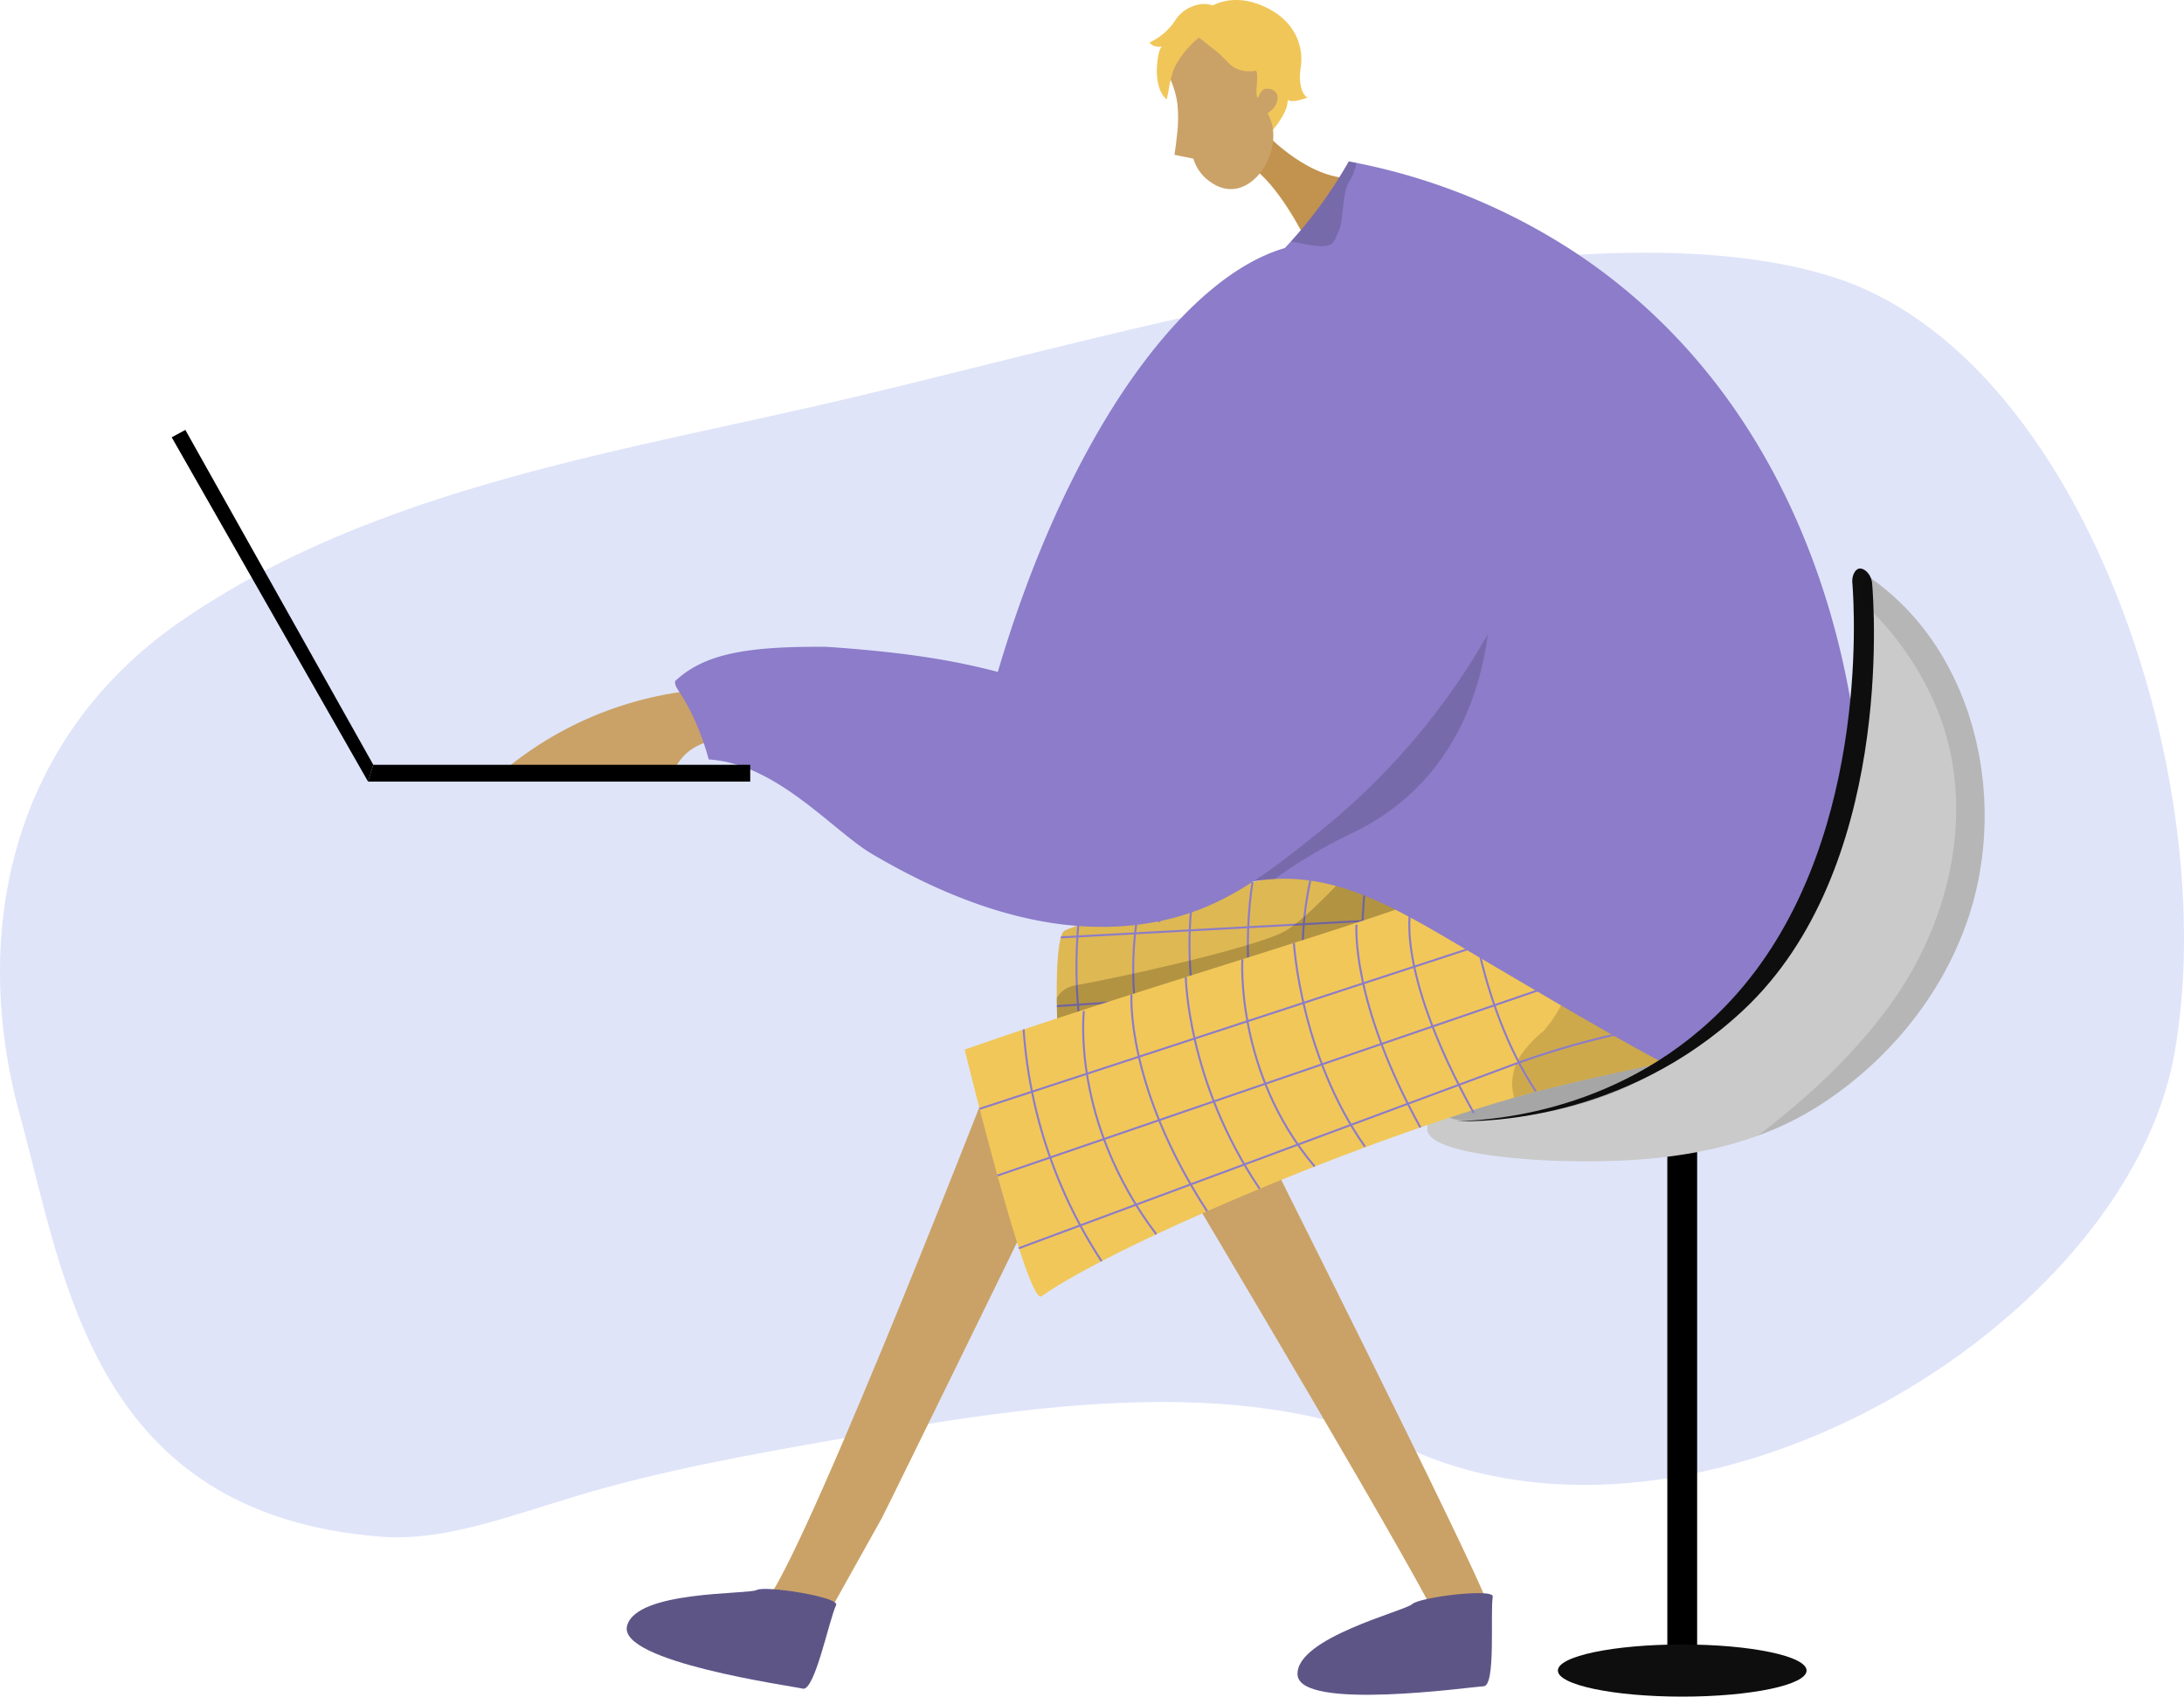 <svg xmlns="http://www.w3.org/2000/svg" xmlns:xlink="http://www.w3.org/1999/xlink" width="528" height="410.271" viewBox="0 0 528 410.271"><defs><style>.a,.c,.k{fill:none;}.b{fill:#bec9f2;opacity:0.49;}.c{stroke:#000;stroke-width:7.207px;}.c,.k{stroke-miterlimit:10;}.d{fill:#0e0e0e;}.e{fill:#cacaca;}.f{opacity:0.18;}.g{clip-path:url(#a);}.h{fill:#deb853;}.i{opacity:0.3;}.j{opacity:0.5;}.k{stroke:#8c7cc9;stroke-width:0.483px;}.l{opacity:0.2;}.m{fill:#caa267;}.n{fill:#5e5587;}.o{fill:#c2934e;}.p{fill:#f1c759;}.q{fill:#f0c659;}.r{fill:#8c7cc9;}.s{opacity:0.15;}.t{opacity:0.1;}</style><clipPath id="a"><path class="a" d="M1073.951,568.985s-.9-20.063,1.469-22.86,81.669-19.982,81.669-19.982l22.757,18.325Z" transform="translate(-1073.785 -526.143)"/></clipPath></defs><g transform="translate(-853.434 -349.088)"><path class="b" d="M945.187,712.261c14.834,1.2,29.22-4.223,46.851-9.587,20.724-6.306,42.654-10.232,63.965-13.972,42.621-7.482,96.473-16.742,137.5,2.1,71.131,32.674,173.817-29.611,185.6-95.262s-21.885-168.654-82.485-187.854-170.541,13.337-236.772,29.052c-54.943,13.036-115.551,21.457-163,54.383-39.89,27.683-51.026,73.948-38.573,119.346C869.058,649.788,875.774,706.643,945.187,712.261Z" transform="translate(0 8.402)"/><g transform="translate(894.942 349.088)"><line class="c" y2="127.84" transform="translate(365.186 275.387)"/><ellipse class="d" cx="30.062" cy="6.305" rx="30.062" ry="6.305" transform="translate(335.124 397.66)"/><path class="e" d="M1282.264,550.732c-5.944,18.873-19,35.112-35.422,45.978a75.062,75.062,0,0,1-15.893,7.95c-15.448,5.641-32.4,6.616-48.978,6.072-2.429-.078-30.162-1.115-30.938-7.477-.946-7.731,38.436-18.894,71.353-27.021,14.721-12.891,21.223-25.706,24.358-33.974,1.129-2.987,3.473-9.737,6.552-37.378,1.271-11.446,2.111-21.443,2.676-29.478.169-2.457.318-4.73.445-6.806C1282.857,485.678,1291.4,521.692,1282.264,550.732Z" transform="translate(-847.508 -330.038)"/><path class="f" d="M1211.786,573.607s-.065.049-.193.139c-2.123,1.507-17.462,14.541-49.895,15.781-34.4,1.316,70.481-49.169,70.481-49.169Z" transform="translate(-846.909 -318.6)"/><g transform="translate(213.966 205.277)"><g class="g"><g transform="translate(-8.344 -3.641)"><path class="h" d="M1232.33,578.632s-.043,0-.108,0c-1.457.036-18.156.384-40.052.764-43.211.74-104.513,9.957-122.819,16.8-3.951,1.478-2.505-62.427-2.505-62.427,44.4-3.445,122.7-4.758,125.984-7.882,3.506-3.324,25.148-2.93,30.382-2.785.726.017,1.139.034,1.139.034l.036.306,4,37.45c.01.066.013.1.013.1C1229.654,570.719,1230.986,577.521,1232.33,578.632Z" transform="translate(-1066.587 -523.003)"/><g class="i" transform="translate(125.576 0.094)"><path class="j" d="M1215.065,578.619s-.043,0-.108,0c-1.457.036-18.156.384-40.052.764a11.636,11.636,0,0,1,.06-1.614,12.493,12.493,0,0,1,4.85-8.457,25.921,25.921,0,0,1,5.994-3.587c14.04-9.166,18.632-29.78,20.138-42.639.726.017,1.139.034,1.139.034l.036.306c1.085,15.681,3.79,35.894,4,37.45.01.066.013.1.013.1C1212.389,570.706,1213.722,577.508,1215.065,578.619Z" transform="translate(-1174.899 -523.084)"/></g><g transform="translate(0.028 16.864)"><line class="k" x1="159.801" y2="8.67" transform="translate(0.015)"/><line class="k" y1="10.994" x2="160.975" transform="translate(0 14.373)"/><line class="k" x1="161.596" y2="15.175" transform="translate(0.42 28.507)"/></g><path class="k" d="M1194.349,571.287" transform="translate(-1046.222 -515.307)"/><path class="k" d="M1175.472,525.488" transform="translate(-1049.231 -522.607)"/><path class="k" d="M1177.462,525.063s-5.549,29.216,2.773,53.906" transform="translate(-1049.203 -522.675)"/><path class="k" d="M1165.143,527.116s-8.522,12.662,1.446,52.695" transform="translate(-1051.419 -522.347)"/><path class="k" d="M1152.794,528.286s-6.213,17.346,2.208,51.358" transform="translate(-1053.198 -522.161)"/><path class="k" d="M1139.113,528.578s-5.521,26.483,3.835,52.062" transform="translate(-1055.285 -522.114)"/><path class="k" d="M1128.041,529.083s-8.806,26,3.9,52.937" transform="translate(-1057.266 -522.034)"/><path class="k" d="M1115.531,529.626s-6.246,24.593,3.981,54.058" transform="translate(-1059.087 -521.947)"/><path class="k" d="M1103.707,530.165s-7.146,20.869,4.081,55.391" transform="translate(-1061.028 -521.861)"/><path class="k" d="M1093.426,530.937s-10.008,24.89,2.919,56.706" transform="translate(-1062.898 -521.738)"/><path class="k" d="M1080.077,531.4a116.814,116.814,0,0,0,3.7,59.021" transform="translate(-1064.782 -521.664)"/></g><path class="l" d="M1072.862,572.893s-2.442-12.095,5.724-13.436,43.633-9.026,50.726-13.163,22.636-22.337,22.636-22.337l43.272,15.89s-49.358,23.877-52.018,24.62S1072.862,572.893,1072.862,572.893Z" transform="translate(-1073.986 -526.491)"/></g></g><path class="m" d="M1070.373,576.721s-48.5,124.537-54.466,124.43c-10.723-.13-51.63-3.118-11.388,11.25,19.521,10,20.015,4.879,21.994,1.22,1.616-2.989,14.218-25.531,18.774-33.68,1.021-1.825,46.9-95.741,46.9-95.741Z" transform="translate(-873.625 -312.804)"/><path class="n" d="M1034.747,684.385c.9-1.932-17.068-4.766-19.2-3.639s-29.256.074-31.357,8.737,39.6,14.433,42.49,15.122S1032.978,688.179,1034.747,684.385Z" transform="translate(-874.113 -296.263)"/><path class="m" d="M1093.457,584.883s53.112,88.924,66.844,114.477c-.887,4.419-1.057,4.893-1.835,5.119-10.284,3.039-50.251,12.256-7.56,14.108,21.6,3.8,20.563-1.244,21.375-5.324.311-1.565.985-5.79,2.537-13.087-2.636-8.634-58.8-120.317-58.8-120.317Z" transform="translate(-856.683 -312.304)"/><path class="n" d="M1171.194,682.22c.333-2.1-17.719.122-19.463,1.795s-28.1,8.133-27.735,17.041,42.042,2.961,45.011,2.827S1170.541,686.355,1171.194,682.22Z" transform="translate(-851.815 -296.124)"/><path class="o" d="M1118.192,376.947s10.948,11.873,21.978,10.713-12.762,14.116-12.762,14.116-6.105-12.365-12.78-16.863S1118.192,376.947,1118.192,376.947Z" transform="translate(-853.668 -344.647)"/><path class="m" d="M1061.145,579.672c5.562-6.687,124.486-48.183,124.486-48.183l47.267,36.454s-154.914,23.916-156.768,27.624S1055.584,586.36,1061.145,579.672Z" transform="translate(-861.997 -320.014)"/><g transform="translate(191.699 202.743)"><path class="p" d="M1255.037,571.883s-.042.012-.1.026c-1.4.412-46.437,8.688-67.488,14.728-41.545,11.907-98.367,36.687-114.277,48.035-3.433,2.451-18.589-59.648-18.589-59.648,41.991-14.828,117.276-36.376,119.643-40.245,2.524-4.118,23.53-9.344,28.624-10.559.706-.172,1.108-.263,1.108-.263l.115.288,13.559,35.137c.028.062.037.088.037.088C1221.4,568.549,1253.451,571.158,1255.037,571.883Z" transform="translate(-1054.579 -523.957)"/><g class="i" transform="translate(132.357)"><path class="j" d="M1236.84,571.883s-.042.012-.1.026c-1.4.412-46.437,8.688-67.488,14.728a11.825,11.825,0,0,1-.359-1.574,12.487,12.487,0,0,1,2.494-9.425,25.875,25.875,0,0,1,4.86-5.017c11.187-12.49,10.281-33.59,8.406-46.4.706-.172,1.108-.263,1.108-.263l.115.288c5.108,14.865,12.956,33.686,13.559,35.137.028.062.037.088.037.088C1203.206,568.549,1235.254,571.158,1236.84,571.883Z" transform="translate(-1168.739 -523.957)"/></g><g transform="translate(3.618 15.627)"><line class="k" x1="152.102" y2="49.765"/><line class="k" y1="52.314" x2="152.634" transform="translate(4.31 13.582)"/><path class="k" d="M1235.579,560.961l-14.038,2.3a198.465,198.465,0,0,0-36.951,9.8l-118.73,44.1" transform="translate(-1056.399 -533.685)"/></g><path class="k" d="M1187.867,572.64" transform="translate(-1033.333 -516.197)"/><path class="k" d="M1157.772,533.294" transform="translate(-1038.13 -522.469)"/><path class="k" d="M1159.344,532.432s2.208,29.656,16.641,51.349" transform="translate(-1037.88 -522.606)"/><path class="k" d="M1147.841,537.662s-4.951,14.438,15.046,50.522" transform="translate(-1039.8 -521.772)"/><path class="k" d="M1136.3,541.949s-1.508,18.363,15.435,49.033" transform="translate(-1041.558 -521.089)"/><path class="k" d="M1123.239,545.753s1.527,27.009,17.189,49.292" transform="translate(-1043.635 -520.483)"/><path class="k" d="M1112.5,549.157s-1.772,27.392,17.478,50.121" transform="translate(-1045.353 -519.94)"/><path class="k" d="M1100.7,552.883s.338,25.372,17.848,51.182" transform="translate(-1047.228 -519.346)"/><path class="k" d="M1089.374,556.479s-1.5,22.008,18.29,52.444" transform="translate(-1049.037 -518.773)"/><path class="k" d="M1079.472,559.939s-3.22,26.633,17.507,54.015" transform="translate(-1050.64 -518.221)"/><path class="k" d="M1066.877,563.793a116.814,116.814,0,0,0,18.858,56.05" transform="translate(-1052.619 -517.607)"/></g><path class="m" d="M1004.592,493.056a85.9,85.9,0,0,0-45.564,18.911l40.233,1.27a12.317,12.317,0,0,1,3.173-4.823,12.842,12.842,0,0,1,8.377-3.3Z" transform="translate(-878.11 -326.14)"/><g transform="translate(240.211 4.279)"><path class="q" d="M1106.749,366.747s17.587,22.522,19.455-.854C1127.682,347.4,1094.751,350.709,1106.749,366.747Z" transform="translate(-1095.195 -352.692)"/><path class="q" d="M1113.386,363.359s-7.917-.064-12.923,2.871c-1.514.887-3.575.6-4.042,2.5,0,0,5.715-20.055,18.757-15.2s16.308,6.365,4.9,30.069C1120.079,383.607,1125.693,365.585,1113.386,363.359Z" transform="translate(-1096.421 -352.779)"/></g><path class="q" d="M1103.983,352.247s6.026-6.32,16.157-1.083c6.887,3.562,8.527,9.683,7.823,14.149s.625,6.923,1.635,7.352c0,0-4.313,1.741-4.894.3,0,0,1.009,2.445-4.22,8.418a6.7,6.7,0,0,0-2.478-8.115C1113.388,370.121,1103.983,352.247,1103.983,352.247Z" transform="translate(-855.005 -349.088)"/><path class="m" d="M1097.083,366.1a21.81,21.81,0,0,1,2.159,6.9,33.732,33.732,0,0,1-.167,8.089c-.169,1.765-.383,3.224-.55,4.242l4.575.922a10.4,10.4,0,0,0,4.216,5.693c9.592,6.759,18.729-8.6,13.681-16.659.059.1,1.229-.932,1.3-1.006a4.326,4.326,0,0,0,1.165-2.581,2.18,2.18,0,0,0-.3-1.325,2.573,2.573,0,0,0-1.965-1.014c-1.629-.161-1.862,1.067-2.544,2.227-.817-1.083.4-5.528-.42-6.611a8.053,8.053,0,0,1-4.358-.333c-2.331-.906-2.727-2.518-5.955-4.933-2.093-1.565-3.983-3.571-5.2-3.049-1.477.632-2.768,1.493-4.776,4.273C1096.922,362.354,1097.882,365.64,1097.083,366.1Z" transform="translate(-856.105 -347.894)"/><path class="q" d="M1110.632,352.044s-2.441-3.882-7.986-1.163a8.825,8.825,0,0,0-3.513,3.325,14.926,14.926,0,0,1-5.991,5.018s.727,1.37,3.144.966c-1,.168-1.316,4.225-1.359,4.888-.165,2.479.24,6.258,2.364,7.9.693-2.878.779-5.552,2.191-8.294a23.716,23.716,0,0,1,5.813-6.846C1105.672,357.5,1110.734,352.2,1110.632,352.044Z" transform="translate(-856.733 -348.956)"/><path class="r" d="M1248.171,610.187c-9.617,3.844-31.666-9.169-75.8-35.2-17.877-10.539-32.018-19.586-49.057-18.713-1.455.073-2.91.218-4.414.436a48.587,48.587,0,0,0-6.889,1.552,56.014,56.014,0,0,0-16.822,8.6c-.036-.5-.06-1.006-.1-1.528-.546-8.624-1.055-19.6-1.25-32.32-.024-1.856-.049-3.8-.06-5.81-.5-36.529-.231-95.435,20.981-113.323a115.115,115.115,0,0,0,12.455-11.752c1.25-1.383,2.547-2.874,3.857-4.488a110.787,110.787,0,0,0,10.151-14.892c.582.109,1.19.23,1.8.351a149.078,149.078,0,0,1,54.393,22.655c54.951,37.4,64.072,99.583,66.328,115.082C1267.625,547.327,1269.626,601.612,1248.171,610.187Z" transform="translate(-856.648 -343.722)"/><path class="s" d="M1139.767,534.88a118.591,118.591,0,0,0-18.847,11.17c-1.455.073-2.923.218-4.427.436a48.4,48.4,0,0,0-6.876,1.552c-.364-7.179-.679-15.547-.813-24.838-.024-1.855-.049-3.8-.073-5.809,19-32.018,58.676-93.919,63.26-61.2C1178.042,499.418,1162.106,524.219,1139.767,534.88Z" transform="translate(-854.248 -333.494)"/><path class="r" d="M994.218,505.71c-.235,1.734,1.628,2.547,4.738,9.476a63.7,63.7,0,0,1,3.384,9.477c16.441.982,30.061,17.3,39.426,22.819,16.42,9.677,42.61,21.856,69.721,16.246,15.52-3.212,25.724-11.374,38.583-21.661a167.214,167.214,0,0,0,41.968-50.091c1.011-3.372,13.718-48.232-14.215-77.167-3.662-3.795-13.077-13.546-25.045-14.892-27.245-3.063-61.265,38.158-80.552,103.567-10.034-2.61-21.477-4.722-41.476-6.062C1011.643,497.282,1001.327,499.05,994.218,505.71Z" transform="translate(-872.504 -341.012)"/><g transform="translate(0 103.964)"><path d="M889.235,440.535l3.3-1.777,45.437,80.975-1.269,4.061Z" transform="translate(-889.235 -438.758)"/><path d="M1022.575,512.662V508.6H931.446l-1.269,4.061Z" transform="translate(-882.709 -427.626)"/></g><path class="s" d="M1138.411,383.1a10.382,10.382,0,0,1-1.492,4.173c-2.037,2.752-1.528,10.2-2.8,12.479s-.5,4.573-8.3,2.96c-1.176-.242-2.244-.437-3.214-.582,1.25-1.383,2.547-2.874,3.857-4.488a110.8,110.8,0,0,0,10.151-14.892C1137.2,382.861,1137.8,382.982,1138.411,383.1Z" transform="translate(-852.036 -343.722)"/><path class="e" d="M1199.333,583.259s26.75-22.387,30.68-29.715S1243.4,525.23,1243.4,525.23l6.8-20.686,7.735,46.463-10,25.406-7.906,8.254-8.9,8-12.254-.538Z" transform="translate(-839.806 -324.309)"/><path class="d" d="M1157.139,601.318c6.7-.2,40.641-1.393,66.486-29.376,33.424-36.189,29.694-94.493,29.25-100.434-.3-1.976.582-3.588,1.547-3.82,1.069-.256,2.871,1.032,3.193,3.435.47,5.471,5.224,69.42-31.218,103.416C1197.748,601.265,1163.461,601.5,1157.139,601.318Z" transform="translate(-846.532 -330.188)"/><path class="t" d="M1271.274,550.732c-5.944,18.873-19,35.112-35.422,45.978a75.062,75.062,0,0,1-15.893,7.95c12.44-9.4,23.964-20.271,32.634-32.528,14.622-20.665,20.489-48.484,10.034-72.249a73.159,73.159,0,0,0-17.645-24.478c.169-2.457.318-4.73.445-6.806C1271.868,485.678,1280.41,521.692,1271.274,550.732Z" transform="translate(-836.519 -330.038)"/></g></g></svg>